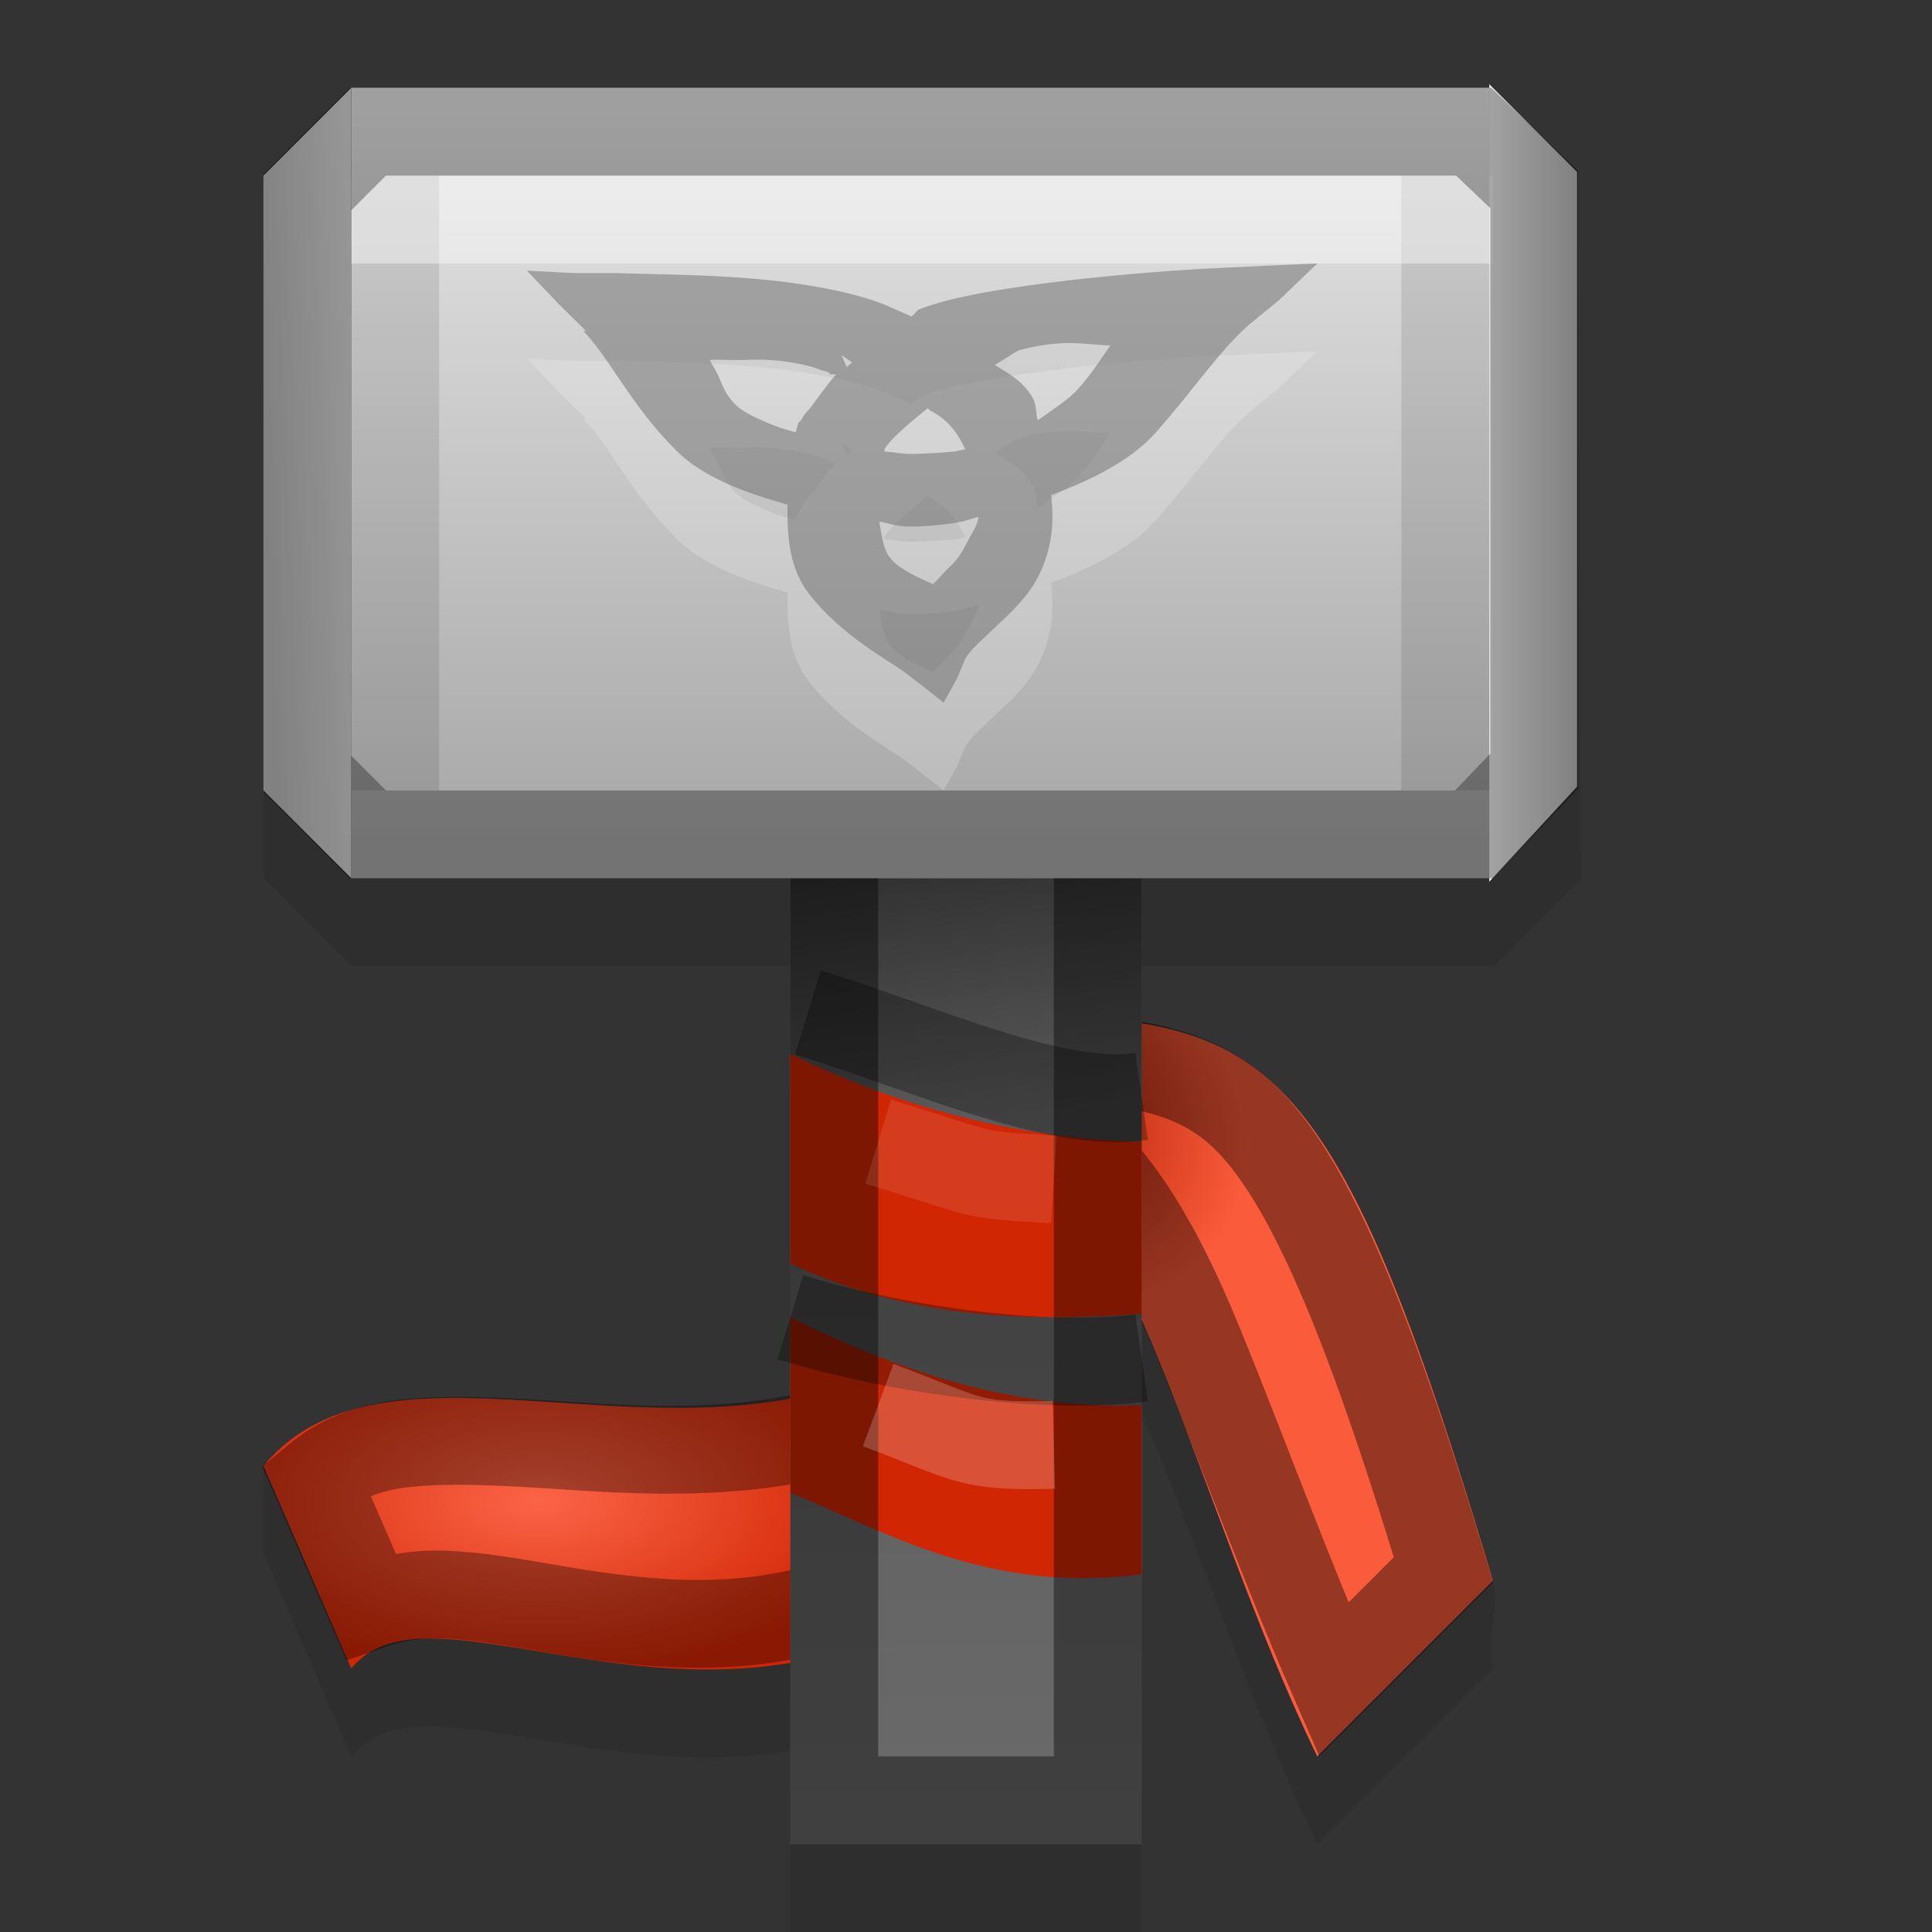 <?xml version="1.0" encoding="UTF-8" standalone="no"?>
<svg xmlns="http://www.w3.org/2000/svg" xmlns:xlink="http://www.w3.org/1999/xlink" xmlns:inkscape="http://www.inkscape.org/namespaces/inkscape" version="1.1" width="22" height="22">
 <rect width="100%" height="100%" fill="#333333" stroke="none"/>
 <defs id="defs4">
  <linearGradient id="linearGradient1995">
   <stop id="stop1997" stop-color="#ac1f03"/>
   <stop id="stop1999" offset="1" stop-color="#fa5b3a"/>
  </linearGradient>
  <linearGradient id="linearGradient1987">
   <stop id="stop1989" stop-color="#fb6446"/>
   <stop id="stop1991" offset="1" stop-color="#d02604"/>
  </linearGradient>
  <linearGradient id="linearGradient1973">
   <stop id="stop1975"/>
   <stop id="stop1977" offset="1" stop-opacity="0"/>
  </linearGradient>
  <linearGradient id="linearGradient1963">
   <stop id="stop1965" stop-color="#6a6a6a"/>
   <stop id="stop1967" offset="1" stop-color="#505050"/>
  </linearGradient>
  <linearGradient id="linearGradient865">
   <stop id="stop867" stop-color="#ebebeb"/>
   <stop id="stop869" offset="1" stop-color="#bbbbbb"/>
  </linearGradient>
  <linearGradient id="linearGradient820">
   <stop id="stop822" stop-color="#ebebeb"/>
   <stop id="stop824" offset="1" stop-color="#a7a7a7"/>
  </linearGradient>
  <linearGradient id="linearGradient2415">
   <stop id="stop2417" stop-color="#eeeeec"/>
   <stop id="stop2419" offset="1" stop-color="#eeeeec" stop-opacity="0"/>
  </linearGradient>
  <linearGradient id="linearGradient4750">
   <stop id="stop4752" stop-color="#ffffff"/>
   <stop id="stop4758" offset="0.379" stop-color="#fefefe"/>
   <stop id="stop4754" offset="1" stop-color="#1d1d1d"/>
  </linearGradient>
  <linearGradient x1="21.664" y1="-0.025" x2="29" y2="15.225" id="linearGradient3114" xlink:href="#linearGradient2415" gradientUnits="userSpaceOnUse" gradientTransform="translate(59.574,-23.081)"/>
  <radialGradient cx="18.634" cy="17.486" r="40.693" fx="18.934" fy="17.81" id="radialGradient3321" xlink:href="#linearGradient4750" gradientUnits="userSpaceOnUse" gradientTransform="scale(1.037,0.964)"/>
  <linearGradient x1="10.194" y1="1015.25" x2="7" y2="1015.36" id="linearGradient3342" xlink:href="#linearGradient865" gradientUnits="userSpaceOnUse" gradientTransform="matrix(0.528,0,0,0.458,-0.694,-460.333)"/>
  <linearGradient x1="38" x2="41.789" id="linearGradient3345" xlink:href="#linearGradient865" gradientUnits="userSpaceOnUse" gradientTransform="matrix(0.264,0,0,0.458,6.931,-460.374)"/>
  <linearGradient y1="1007.36" x2="0" y2="1024.36" id="linearGradient3349" xlink:href="#linearGradient820" gradientUnits="userSpaceOnUse" gradientTransform="matrix(0.463,0,0,0.529,-0.628,-532.309)"/>
  <linearGradient x1="27.643" y1="1026.32" x2="28" y2="1030.17" id="linearGradient3362" xlink:href="#linearGradient1973" gradientUnits="userSpaceOnUse" gradientTransform="matrix(0.509,0,0,0.774,-1.255,-784.842)"/>
  <linearGradient x1="27.929" y1="1049.22" x2="28" y2="1019.58" id="linearGradient3365" xlink:href="#linearGradient1963" gradientUnits="userSpaceOnUse" gradientTransform="matrix(0.5,0,0,0.471,-1,-473.527)"/>
  <radialGradient cx="13.07" cy="1043.36" r="9" id="radialGradient3375" xlink:href="#linearGradient1987" gradientUnits="userSpaceOnUse" gradientTransform="matrix(0.444,0,0,0.222,0.333,-214.534)"/>
  <radialGradient cx="27.07" cy="1041.31" r="8" id="radialGradient3378" xlink:href="#linearGradient1995" gradientUnits="userSpaceOnUse" gradientTransform="matrix(-0.155,0.2,-0.244,-0.199,270.153,214.405)"/>
 </defs>
 <path d="M 3,2 3,10 4,11 9,11 9,16.906 c -1.771,0.329 -6,-0.257 -6,-0.257 0,1.038 0,0 0,1.038 L 4,20 c 0.72,-0.904 2.747,0.32 5,-0.062 L 9,22 l 4,0 0,-5.906 c 0.609,1.383 1.231,3.325 2,4.906 l 2,-2 c -0.098,-0.328 0.092,-0.705 0,-1 -1.296,-4.163 -2.372,-5.078 -4,-5.344 L 13,11 17.02,11 18,10 17.969,2 z" inkscape:connector-curvature="0" id="rect3415" opacity="0.1"/>
 <path d="M 9.625,11.475 C 14.146,11.766 14.818,10.655 17,18 l -2,2 c -1.383,-2.842 -2.236,-6.935 -3.531,-6.632 z" inkscape:connector-curvature="0" id="path1949" fill="url(#radialGradient3378)"/>
 <path d="m 10.812,12 0.938,0.969 c 0.147,0.024 0.316,-0.009 0.438,0.062 0.234,0.138 0.396,0.337 0.562,0.562 0.332,0.451 0.626,1.035 0.906,1.719 0.478,1.168 0.986,2.565 1.531,3.812 l 1.25,-1.25 C 15.409,14.472 14.688,13.027 13.906,12.5 13.502,12.228 13.043,12.112 12.344,12.062 11.955,12.035 11.335,12.015 10.812,12 z" inkscape:connector-curvature="0" id="path3407" opacity="0.4" fill="none" stroke="#000000"/>
 <path d="M 3,16.694 C 4.566,14.808 8.333,17.259 11,15 l -0.444,3.388 C 7.745,19.974 4.882,17.892 4,19 z" inkscape:connector-curvature="0" id="path1933" fill="url(#radialGradient3375)"/>
 <path d="M 10.406,15.938 C 9.134,16.573 7.755,16.547 6.562,16.469 5.821,16.42 5.137,16.376 4.594,16.438 c -0.43,0.049 -0.736,0.187 -1,0.406 l 0.625,1.438 c 0.255,-0.09 0.547,-0.133 0.812,-0.125 0.503,0.015 1.017,0.13 1.594,0.219 1.098,0.168 2.296,0.231 3.5,-0.375 l 0.281,-2.062 z" inkscape:connector-curvature="0" id="path3411" opacity="0.34" fill="none" stroke="#000000"/>
 <rect width="4" height="13.667" x="9" y="7.333" id="rect818" fill="url(#linearGradient3365)"/>
 <path d="m 9,15 0,2 c 1.086,0.438 2.256,1.158 4,0.927 L 13,16 c -1.424,0.061 -2.766,-0.383 -4,-1 z" inkscape:connector-curvature="0" id="path1941" fill="#d02604"/>
 <rect width="4" height="3.208" x="9" y="10" id="rect1971" opacity="0.43" fill="url(#linearGradient3362)"/>
 <path d="m 9,12 0,2.389 c 1.333,0.625 2.667,0.667 4,0.572 L 13,13 C 11.438,12.971 10,12.499 9,12 z" inkscape:connector-curvature="0" id="path1939" fill="#d02604"/>
 <path d="m 9.5,7.844 0,12.656 3,0 0,-12.656 -3,0 z" inkscape:connector-curvature="0" id="path3395" opacity="0.4" fill="none" stroke="#000000"/>
 <rect width="12.958" height="9" x="4" y="1" id="rect812" fill="url(#linearGradient3349)"/>
 <rect width="1" height="7" x="15.958" y="2" id="rect3432" opacity="0.1"/>
 <path d="m 16.958,0.958 1,1 0,7 -1,1.083 z" inkscape:connector-curvature="0" id="path816" fill="url(#linearGradient3345)"/>
 <rect width="1" height="7" x="4" y="2" id="rect3430" opacity="0.1"/>
 <path d="M 4,1 3,2 3,9 4,10 z" inkscape:connector-curvature="0" id="path833" fill="url(#linearGradient3342)"/>
 <path d="m 15,4 -0.612,0.027 -0.551,0.027 c -0.336,0.015 -0.984,0.06 -1.653,0.137 -0.669,0.078 -1.334,0.181 -1.714,0.33 -0.04,0.016 -0.053,0.064 -0.092,0.082 L 10.133,4.495 C 9.935,4.408 9.719,4.35 9.49,4.302 8.658,4.128 7.787,4.132 7.01,4.11 l -0.459,0 L 6,4.082 l 0.367,0.385 0.306,0.302 -0.031,0 c 0.298,0.305 0.553,0.865 1.071,1.374 0.296,0.29 0.757,0.464 1.255,0.604 -0.006,0.379 0.023,0.73 0.245,1.016 0.366,0.473 0.913,0.763 1.071,0.879 L 10.5,8.808 10.745,9 10.898,8.725 10.99,8.505 c 0.053,-0.1 0.198,-0.224 0.367,-0.385 0.17,-0.161 0.371,-0.345 0.49,-0.604 0.185,-0.402 0.134,-0.746 0.122,-0.879 0.486,-0.18 0.923,-0.406 1.194,-0.714 0.443,-0.503 0.709,-0.909 1.041,-1.209 L 14.571,4.412 15,4 z m -2.847,0.907 c 0.17,-0.003 0.322,0.021 0.49,0.027 -0.107,0.157 -0.212,0.319 -0.367,0.495 -0.109,0.123 -0.288,0.234 -0.459,0.357 -0.038,-0.14 0.012,-0.204 -0.153,-0.385 C 11.56,5.288 11.438,5.227 11.327,5.154 11.405,5.115 11.575,4.996 11.602,4.989 11.795,4.938 11.983,4.909 12.153,4.907 z m -2.571,0.137 0.122,0.082 c -0.019,0.02 -0.043,0.035 -0.061,0.055 C 9.616,5.122 9.582,5.044 9.582,5.044 z m -1.5,0.055 c 0.131,-0.007 0.292,0.005 0.398,0 0.212,-0.011 0.409,-6.276e-4 0.673,0.055 0.033,0.007 0.111,0.028 0.184,0.055 0.036,0.014 0.066,0.018 0.092,0.027 0.013,0.005 0.019,0.023 0.031,0.027 0.006,0.002 0.019,-0.004 0.031,0 0.006,0.002 0.03,-8.77e-5 0.031,0 -0.122,0.139 -0.204,0.26 -0.276,0.357 -0.036,0.048 -0.072,0.081 -0.092,0.11 -0.01,0.015 -0.025,0.046 -0.031,0.055 -0.002,0.004 -0.03,0.027 -0.031,0.027 L 9.061,5.923 C 9.001,5.904 8.933,5.888 8.878,5.868 8.655,5.789 8.457,5.689 8.388,5.621 8.253,5.489 8.231,5.391 8.173,5.264 8.153,5.219 8.107,5.152 8.082,5.099 z m 2.48,0.549 0.031,0.027 c 0.176,0.095 0.286,0.203 0.398,0.44 l -0.122,0.027 c 0.009,-0.002 -0.237,0.024 -0.49,0.027 -0.101,0.001 -0.199,-0.02 -0.306,-0.027 l 0,-0.027 c 0.06,-0.112 0.273,-0.289 0.49,-0.467 z m 0.582,1.236 c -0.022,0.121 -0.075,0.18 -0.122,0.275 -0.063,0.127 -0.12,0.215 -0.214,0.302 -0.051,0.047 -0.119,0.128 -0.184,0.192 -0.144,-0.066 -0.386,-0.168 -0.49,-0.302 -0.081,-0.105 -0.094,-0.266 -0.122,-0.412 0.15,0.027 0.191,0.067 0.459,0.055 0.175,-0.008 0.352,-0.028 0.49,-0.055 l 0.184,-0.055 z" inkscape:connector-curvature="0" id="path4211" opacity="0.2" fill="#ffffff" fill-rule="evenodd"/>
 <path d="m 15,3 -0.612,0.027 -0.551,0.027 c -0.336,0.015 -0.984,0.06 -1.653,0.137 -0.669,0.078 -1.334,0.181 -1.714,0.33 -0.04,0.016 -0.053,0.064 -0.092,0.082 L 10.133,3.495 C 9.935,3.408 9.719,3.35 9.49,3.302 8.658,3.128 7.787,3.132 7.01,3.11 l -0.459,0 L 6,3.082 l 0.367,0.385 0.306,0.302 -0.031,0 c 0.298,0.305 0.553,0.865 1.071,1.374 0.296,0.29 0.757,0.464 1.255,0.604 -0.006,0.379 0.023,0.73 0.245,1.016 0.366,0.473 0.913,0.763 1.071,0.879 L 10.5,7.808 10.745,8 10.898,7.725 10.99,7.505 c 0.053,-0.1 0.198,-0.224 0.367,-0.385 0.17,-0.161 0.371,-0.345 0.49,-0.604 0.185,-0.402 0.134,-0.746 0.122,-0.879 0.486,-0.18 0.923,-0.406 1.194,-0.714 0.443,-0.503 0.709,-0.909 1.041,-1.209 L 14.571,3.412 15,3 z m -2.847,0.907 c 0.17,-0.003 0.322,0.021 0.49,0.027 -0.107,0.157 -0.212,0.319 -0.367,0.495 -0.109,0.123 -0.288,0.234 -0.459,0.357 -0.038,-0.14 0.012,-0.204 -0.153,-0.385 C 11.56,4.288 11.438,4.227 11.327,4.154 11.405,4.115 11.575,3.996 11.602,3.989 11.795,3.938 11.983,3.909 12.153,3.907 z m -2.571,0.137 0.122,0.082 c -0.019,0.02 -0.043,0.035 -0.061,0.055 C 9.616,4.122 9.582,4.044 9.582,4.044 z m -1.5,0.055 c 0.131,-0.007 0.292,0.005 0.398,0 0.212,-0.011 0.409,-6.276e-4 0.673,0.055 0.033,0.007 0.111,0.028 0.184,0.055 0.036,0.014 0.066,0.018 0.092,0.027 0.013,0.005 0.019,0.023 0.031,0.027 0.006,0.002 0.019,-0.004 0.031,0 0.006,0.002 0.03,-8.77e-5 0.031,0 -0.122,0.139 -0.204,0.26 -0.276,0.357 -0.036,0.048 -0.072,0.081 -0.092,0.11 -0.01,0.015 -0.025,0.046 -0.031,0.055 -0.002,0.004 -0.03,0.027 -0.031,0.027 L 9.061,4.923 C 9.001,4.904 8.933,4.888 8.878,4.868 8.655,4.789 8.457,4.689 8.388,4.621 8.253,4.489 8.231,4.391 8.173,4.264 8.153,4.219 8.107,4.152 8.082,4.099 z m 2.48,0.549 0.031,0.027 c 0.176,0.095 0.286,0.203 0.398,0.44 l -0.122,0.027 c 0.009,-0.002 -0.237,0.024 -0.49,0.027 -0.101,0.001 -0.199,-0.02 -0.306,-0.027 l 0,-0.027 c 0.06,-0.112 0.273,-0.289 0.49,-0.467 z m 0.582,1.236 c -0.022,0.121 -0.075,0.18 -0.122,0.275 -0.063,0.127 -0.12,0.215 -0.214,0.302 -0.051,0.047 -0.119,0.128 -0.184,0.192 -0.144,-0.066 -0.386,-0.168 -0.49,-0.302 -0.081,-0.105 -0.094,-0.266 -0.122,-0.412 0.15,0.027 0.191,0.067 0.459,0.055 0.175,-0.008 0.352,-0.028 0.49,-0.055 l 0.184,-0.055 z" inkscape:connector-curvature="0" id="path1540" opacity="0.5" fill="#6a6a6a" fill-rule="evenodd"/>
 <rect width="13" height="1" x="4" y="2" id="rect3391" opacity="0.4" fill="#ffffff"/>
 <path d="M 4.188,1.5 3.5,2.188 l 0,6.625 0.688,0.688 12.594,0 0.688,-0.719 0,-6.625 L 16.781,1.5 4.188,1.5 z" inkscape:connector-curvature="0" id="path3389" opacity="0.31" fill="none" stroke="#000000"/>
 <path d="m 9,15 c 1.304,0.399 3.006,0.603 4,0.461" inkscape:connector-curvature="0" id="path3397" opacity="0.3" fill="none" stroke="#000000"/>
 <path d="m 9.2,11.529 c 1.304,0.399 2.806,1.1 3.8,0.957" inkscape:connector-curvature="0" id="path3399" opacity="0.3" fill="none" stroke="#000000"/>
 <path d="m 10,13 c 1.304,0.399 1,0.37 2,0.431" inkscape:connector-curvature="0" id="path3401" opacity="0.1" fill="none" stroke="#ffffff"/>
 <path d="m 10,16 c 1.041,0.387 1,0.479 2,0.453" inkscape:connector-curvature="0" id="path3403" opacity="0.2" fill="none" stroke="#ffffff"/>
</svg>
